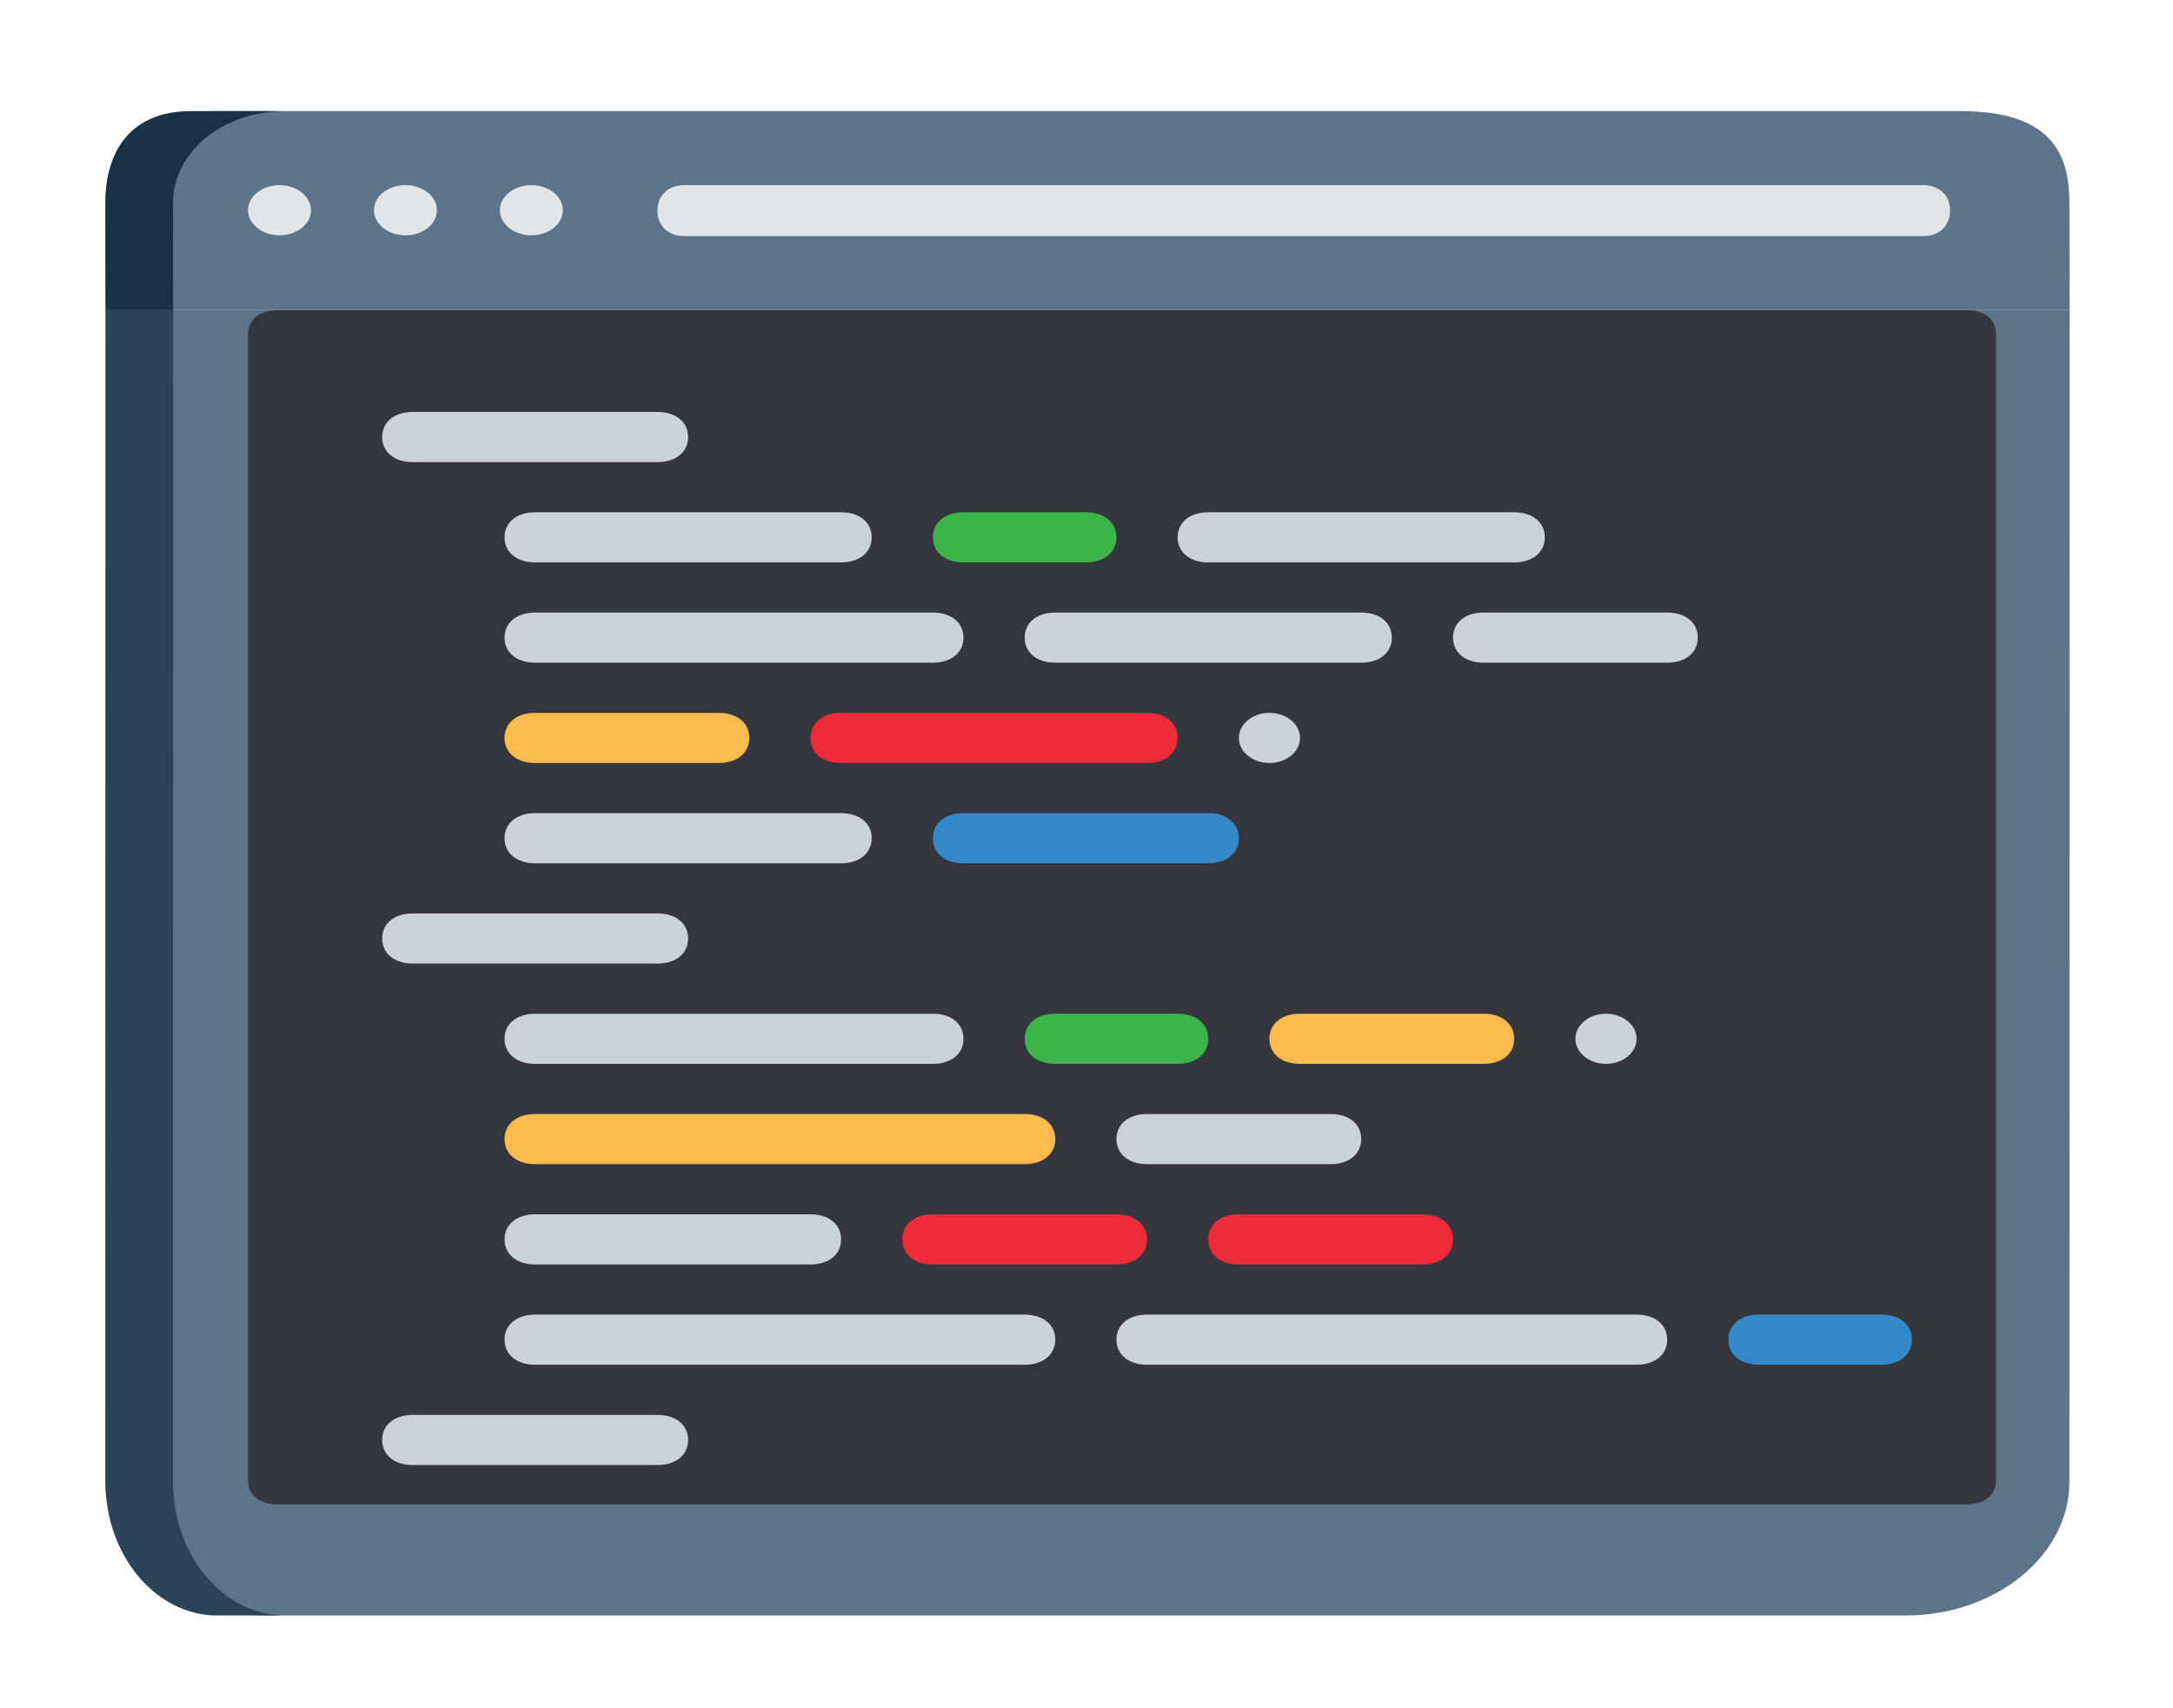 <svg width="439" height="345" viewBox="0 0 439 345" fill="none" xmlns="http://www.w3.org/2000/svg">
<path d="M418.123 62.654L418.073 299.376C418.073 314.218 403.194 326.362 385.009 326.362H54.363C36.178 326.362 21.299 314.218 21.299 299.376L21.348 62.654H418.123Z" fill="#5D748A"/>
<path d="M418.073 40.942L418.123 62.654H21.34L21.299 40.942C21.299 30.721 26.018 22.443 44.29 22.443H395.971C414.161 22.443 418.073 30.768 418.073 40.942Z" fill="#5D748A"/>
<path d="M57.543 326.362H43.881C31.461 326.362 21.299 314.215 21.299 299.367L21.321 62.654H34.983L34.961 299.367C34.961 314.215 45.123 326.362 57.543 326.362Z" fill="#2C4359"/>
<path d="M57.543 22.443C45.066 22.443 34.961 30.712 34.961 40.92L34.983 62.654H21.321L21.299 40.916C21.299 30.707 26.213 22.444 38.633 22.444L57.543 22.443Z" fill="#1A3147"/>
<path d="M388.52 47.692H138.259C134.995 47.692 132.818 45.635 132.818 42.548C132.818 39.463 134.995 37.405 138.259 37.405H388.52C391.784 37.405 393.96 39.463 393.96 42.548C393.96 45.635 391.784 47.692 388.52 47.692Z" fill="#E2E5E7"/>
<path d="M56.468 47.536C59.981 47.536 62.829 45.268 62.829 42.471C62.829 39.673 59.981 37.405 56.468 37.405C52.956 37.405 50.108 39.673 50.108 42.471C50.108 45.268 52.956 47.536 56.468 47.536Z" fill="#E2E5E7"/>
<path d="M81.909 47.536C85.421 47.536 88.269 45.268 88.269 42.471C88.269 39.673 85.421 37.405 81.909 37.405C78.396 37.405 75.549 39.673 75.549 42.471C75.549 45.268 78.396 47.536 81.909 47.536Z" fill="#E2E5E7"/>
<path d="M107.349 47.536C110.862 47.536 113.709 45.268 113.709 42.471C113.709 39.673 110.862 37.405 107.349 37.405C103.837 37.405 100.989 39.673 100.989 42.471C100.989 45.268 103.837 47.536 107.349 47.536Z" fill="#E2E5E7"/>
<path d="M397.368 303.919H55.994C52.463 303.919 50.108 301.989 50.108 299.094V67.48C50.108 64.584 52.463 62.654 55.994 62.654H397.368C400.9 62.654 403.254 64.584 403.254 67.48V299.094C403.254 301.989 400.9 303.919 397.368 303.919Z" fill="#35363E"/>
<path d="M132.835 93.358H83.385C79.677 93.358 77.204 91.332 77.204 88.292C77.204 85.253 79.677 83.227 83.385 83.227H132.835C136.543 83.227 139.016 85.253 139.016 88.292C139.016 91.332 136.543 93.358 132.835 93.358ZM169.922 113.619H108.11C104.401 113.619 101.929 111.593 101.929 108.554C101.929 105.514 104.401 103.488 108.11 103.488H169.922C173.63 103.488 176.103 105.514 176.103 108.554C176.103 111.593 173.63 113.619 169.922 113.619ZM305.908 113.619H244.096C240.387 113.619 237.915 111.593 237.915 108.554C237.915 105.514 240.387 103.488 244.096 103.488H305.908C309.616 103.488 312.089 105.514 312.089 108.554C312.089 111.593 309.616 113.619 305.908 113.619Z" fill="#CAD1D8"/>
<path d="M231.733 154.141H169.921C166.213 154.141 163.74 152.115 163.74 149.076C163.74 146.037 166.213 144.011 169.921 144.011H231.733C235.442 144.011 237.914 146.037 237.914 149.076C237.914 152.115 235.442 154.141 231.733 154.141Z" fill="#EE2C39"/>
<path d="M219.371 113.619H194.646C190.937 113.619 188.465 111.593 188.465 108.554C188.465 105.514 190.937 103.488 194.646 103.488H219.371C223.079 103.488 225.552 105.514 225.552 108.554C225.552 111.593 223.079 113.619 219.371 113.619Z" fill="#3BB54A"/>
<path d="M188.465 133.88H108.11C104.401 133.88 101.929 131.854 101.929 128.815C101.929 125.776 104.401 123.75 108.11 123.75H188.465C192.174 123.75 194.646 125.776 194.646 128.815C194.646 131.854 192.174 133.88 188.465 133.88Z" fill="#CAD1D8"/>
<path d="M145.197 154.141H108.11C104.401 154.141 101.929 152.115 101.929 149.076C101.929 146.037 104.401 144.011 108.11 144.011H145.197C148.906 144.011 151.378 146.037 151.378 149.076C151.378 152.115 148.906 154.141 145.197 154.141Z" fill="#FDBA4D"/>
<path d="M336.813 133.88H299.726C296.017 133.88 293.545 131.854 293.545 128.815C293.545 125.776 296.017 123.75 299.726 123.75H336.813C340.522 123.75 342.994 125.776 342.994 128.815C342.994 131.854 340.522 133.88 336.813 133.88ZM268.82 235.186H231.733C228.024 235.186 225.552 233.16 225.552 230.121C225.552 227.082 228.024 225.056 231.733 225.056H268.82C272.529 225.056 275.001 227.082 275.001 230.121C275.001 233.16 272.529 235.186 268.82 235.186Z" fill="#CAD1D8"/>
<path d="M225.552 255.448H188.465C184.757 255.448 182.284 253.422 182.284 250.383C182.284 247.344 184.757 245.317 188.465 245.317H225.552C229.261 245.317 231.734 247.344 231.734 250.383C231.734 253.422 229.261 255.448 225.552 255.448ZM287.364 255.448H250.277C246.568 255.448 244.096 253.422 244.096 250.383C244.096 247.344 246.568 245.317 250.277 245.317H287.364C291.073 245.317 293.545 247.344 293.545 250.383C293.545 253.422 291.073 255.448 287.364 255.448Z" fill="#EE2C39"/>
<path d="M237.915 214.925H213.19C209.481 214.925 207.009 212.899 207.009 209.86C207.009 206.821 209.481 204.794 213.19 204.794H237.915C241.623 204.794 244.096 206.821 244.096 209.86C244.096 212.899 241.623 214.925 237.915 214.925Z" fill="#3BB54A"/>
<path d="M380.081 275.709H355.357C351.648 275.709 349.175 273.683 349.175 270.644C349.175 267.604 351.648 265.578 355.357 265.578H380.081C383.79 265.578 386.262 267.604 386.262 270.644C386.262 273.683 383.79 275.709 380.081 275.709ZM244.095 174.403H194.646C190.937 174.403 188.465 172.376 188.465 169.337C188.465 166.298 190.937 164.272 194.646 164.272H244.095C247.804 164.272 250.277 166.298 250.277 169.337C250.277 172.376 247.804 174.403 244.095 174.403Z" fill="#3689C9"/>
<path d="M275.002 133.88H213.19C209.481 133.88 207.009 131.854 207.009 128.815C207.009 125.776 209.481 123.75 213.19 123.75H275.002C278.71 123.75 281.183 125.776 281.183 128.815C281.183 131.854 278.71 133.88 275.002 133.88ZM169.922 174.403H108.11C104.401 174.403 101.929 172.377 101.929 169.337C101.929 166.298 104.401 164.272 108.11 164.272H169.922C173.63 164.272 176.103 166.298 176.103 169.337C176.103 172.377 173.63 174.403 169.922 174.403ZM132.835 194.664H83.385C79.677 194.664 77.204 192.638 77.204 189.599C77.204 186.559 79.677 184.533 83.385 184.533H132.835C136.543 184.533 139.016 186.559 139.016 189.599C139.016 192.638 136.543 194.664 132.835 194.664ZM188.465 214.925H108.11C104.401 214.925 101.929 212.899 101.929 209.86C101.929 206.821 104.401 204.795 108.11 204.795H188.465C192.174 204.795 194.646 206.821 194.646 209.86C194.646 212.899 192.174 214.925 188.465 214.925Z" fill="#CAD1D8"/>
<path d="M207.009 235.186H108.11C104.401 235.186 101.929 233.16 101.929 230.121C101.929 227.082 104.401 225.056 108.11 225.056H207.009C210.717 225.056 213.19 227.082 213.19 230.121C213.19 233.16 210.717 235.186 207.009 235.186ZM299.726 214.925H262.639C258.931 214.925 256.458 212.899 256.458 209.86C256.458 206.821 258.931 204.794 262.639 204.794H299.726C303.435 204.794 305.908 206.821 305.908 209.86C305.908 212.899 303.435 214.925 299.726 214.925Z" fill="#FDBA4D"/>
<path d="M163.741 255.448H108.11C104.401 255.448 101.929 253.422 101.929 250.383C101.929 247.344 104.401 245.317 108.11 245.317H163.741C167.449 245.317 169.922 247.344 169.922 250.383C169.922 253.422 167.449 255.448 163.741 255.448ZM207.009 275.709H108.11C104.401 275.709 101.929 273.683 101.929 270.644C101.929 267.605 104.401 265.579 108.11 265.579H207.009C210.718 265.579 213.19 267.605 213.19 270.644C213.19 273.683 210.718 275.709 207.009 275.709ZM330.632 275.709H231.734C228.025 275.709 225.552 273.683 225.552 270.644C225.552 267.605 228.025 265.579 231.734 265.579H330.632C334.341 265.579 336.814 267.605 336.814 270.644C336.814 273.683 334.341 275.709 330.632 275.709ZM77.204 290.905C77.204 287.866 79.677 285.84 83.385 285.84H132.835C136.543 285.84 139.016 287.866 139.016 290.905C139.016 293.944 136.543 295.971 132.835 295.971H83.385C79.677 295.971 77.204 293.944 77.204 290.905Z" fill="#CAD1D8"/>
<path d="M324.451 214.925C327.864 214.925 330.632 212.657 330.632 209.86C330.632 207.062 327.864 204.794 324.451 204.794C321.037 204.794 318.27 207.062 318.27 209.86C318.27 212.657 321.037 214.925 324.451 214.925Z" fill="#CAD1D8"/>
<path d="M256.458 154.141C259.871 154.141 262.639 151.874 262.639 149.076C262.639 146.279 259.871 144.011 256.458 144.011C253.044 144.011 250.276 146.279 250.276 149.076C250.276 151.874 253.044 154.141 256.458 154.141Z" fill="#CAD1D8"/>
</svg>

